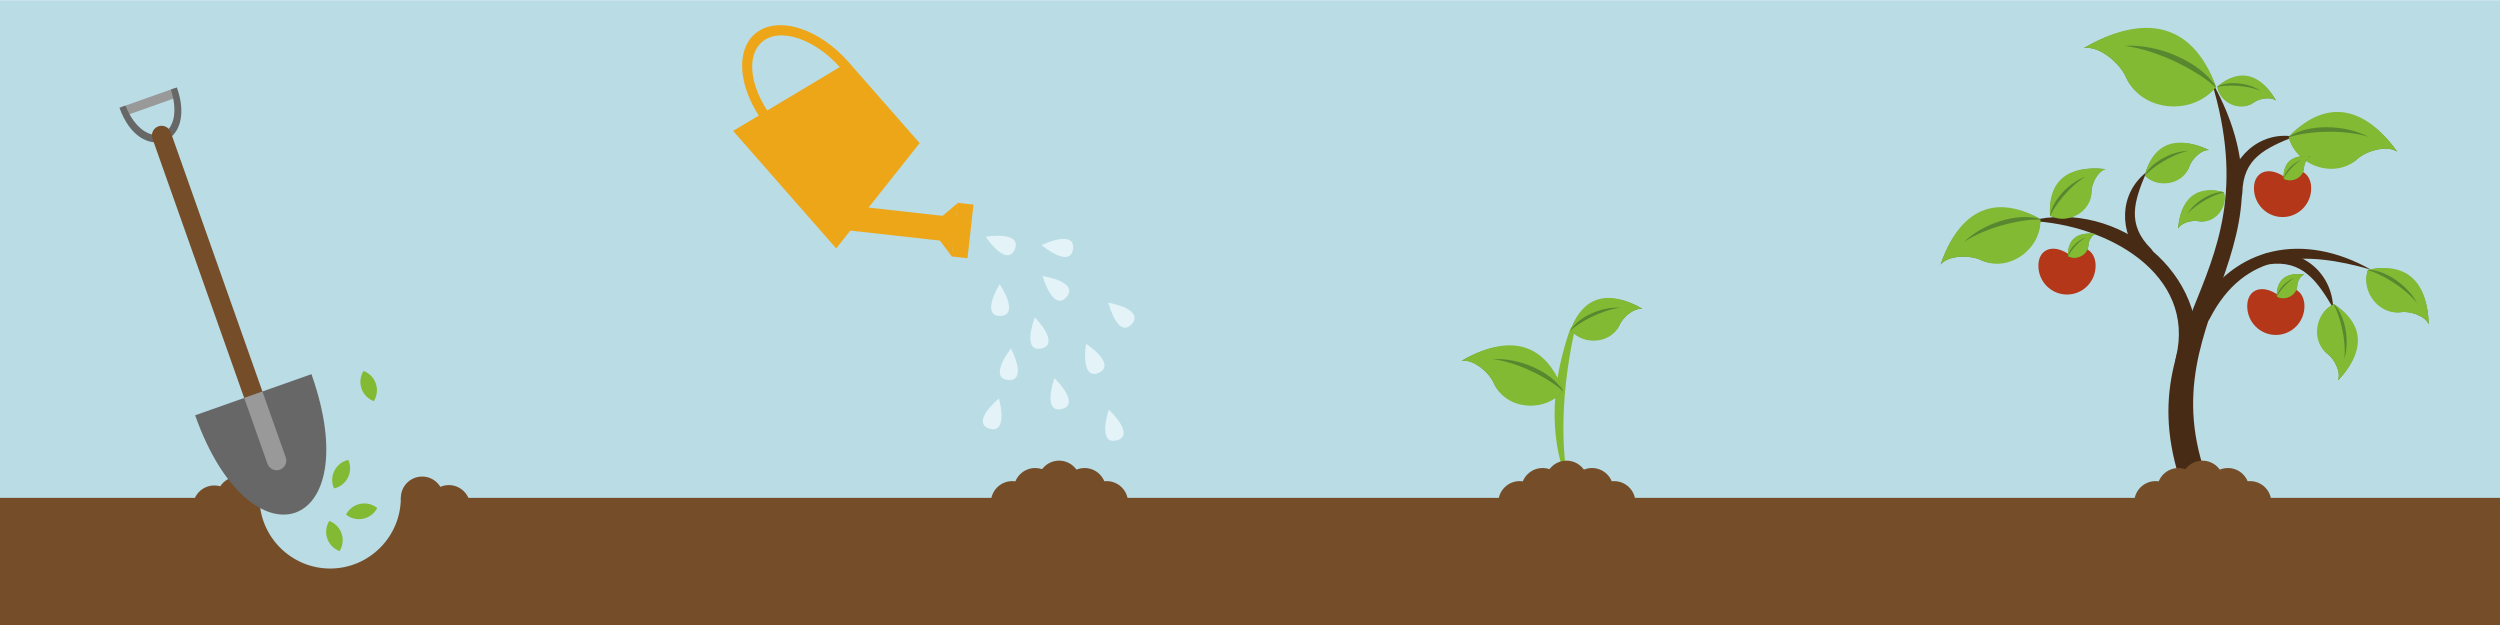 <?xml version="1.0" encoding="utf-8"?>
<!-- Generator: Adobe Illustrator 17.0.0, SVG Export Plug-In . SVG Version: 6.00 Build 0)  -->
<!DOCTYPE svg PUBLIC "-//W3C//DTD SVG 1.1//EN" "http://www.w3.org/Graphics/SVG/1.1/DTD/svg11.dtd">
<svg version="1.1" id="Слой_1" xmlns="http://www.w3.org/2000/svg" xmlns:xlink="http://www.w3.org/1999/xlink" x="0px" y="0px"
	 width="600px" height="150px" viewBox="0 0 600 150" enable-background="new 0 0 600 150" xml:space="preserve">
<rect x="-0.158" y="0.056" fill-rule="evenodd" clip-rule="evenodd" fill="#BADCE5" width="600.158" height="140.944"/>
<rect x="-0.158" y="119.486" fill-rule="evenodd" clip-rule="evenodd" fill="#754D29" width="600.158" height="30.514"/>
<path fill-rule="evenodd" clip-rule="evenodd" fill="#BADCE5" d="M79.238,136.447c9.342,0,16.961-7.619,16.961-16.961
	c0-9.342-7.619-16.962-16.961-16.962c-9.342,0-16.961,7.619-16.961,16.962C62.277,128.828,69.896,136.447,79.238,136.447z"/>
<path fill-rule="evenodd" clip-rule="evenodd" fill="#754D29" d="M57.163,124.601c2.817,0,5.114-2.298,5.114-5.114
	c0-2.818-2.297-5.115-5.114-5.115c-2.817,0-5.114,2.297-5.114,5.115C52.048,122.303,54.346,124.601,57.163,124.601z"/>
<path fill-rule="evenodd" clip-rule="evenodd" fill="#754D29" d="M101.313,124.601c2.817,0,5.114-2.298,5.114-5.114
	c0-2.818-2.297-5.115-5.114-5.115s-5.115,2.297-5.115,5.115C96.199,122.303,98.496,124.601,101.313,124.601z"/>
<path fill-rule="evenodd" clip-rule="evenodd" fill="#754D29" d="M107.729,126.65c2.817,0,5.114-2.297,5.114-5.114
	s-2.297-5.114-5.114-5.114c-2.817,0-5.115,2.297-5.115,5.114S104.912,126.65,107.729,126.65z"/>
<path fill-rule="evenodd" clip-rule="evenodd" fill="#754D29" d="M51.429,126.74c2.817,0,5.114-2.298,5.114-5.114
	c0-2.817-2.297-5.114-5.114-5.114c-2.817,0-5.114,2.297-5.114,5.114C46.314,124.442,48.612,126.74,51.429,126.74z"/>
<g>
	<g>
		<path fill-rule="evenodd" clip-rule="evenodd" fill="#472B15" d="M528.196,127.356c-24.611-49.589,18.531-55.571,2.495-108.066
			l0.004-0.002c24.378,43.091-21.397,58.812,3.141,104.659c0.941,1.558,0.442,3.583-1.116,4.525
			C531.163,129.413,529.138,128.914,528.196,127.356z"/>
		<path fill-rule="evenodd" clip-rule="evenodd" fill="#472B15" d="M526.783,87.139c4.143-21.061-18.411-39.568-39.6-34.116
			c18.75,0.795,39.837,12.813,35.067,32.666c-0.4,1.253,0.29,2.591,1.542,2.991C525.044,89.081,526.382,88.39,526.783,87.139z"/>
		<path fill-rule="evenodd" clip-rule="evenodd" fill="#472B15" d="M527.055,74.859c9.178-16.175,26.076-19.137,41.941-10.155
			c-15.924-4.58-30.263-4.521-38.62,11.697c-0.426,0.917-1.514,1.315-2.431,0.889C527.028,76.864,526.63,75.776,527.055,74.859z"/>
		<path fill-rule="evenodd" clip-rule="evenodd" fill="#472B15" d="M513.958,62.069c-5.465-6.403-5.436-15.5,1.165-20.742
			c-2.903,6.911-4.815,12.44,1.12,18.37c0.655,0.631,0.675,1.673,0.044,2.329C515.656,62.68,514.613,62.7,513.958,62.069z"/>
		<path fill-rule="evenodd" clip-rule="evenodd" fill="#472B15" d="M534.5,46.295c0.909-8.433,7.716-14.893,16.083-13.521
			c-6.87,2.833-12.261,5.138-12.423,13.543c-0.006,1.01-0.831,1.825-1.842,1.819C535.308,48.13,534.493,47.306,534.5,46.295z"/>
		<path fill-rule="evenodd" clip-rule="evenodd" fill="#472B15" d="M544.134,60.768c8.504-1.223,15.535,4.747,15.834,13.173
			c-3.833-6.453-7.37-11.717-15.675-10.483C542.306,63.792,541.589,61.196,544.134,60.768z"/>
	</g>
	<g>
		<path fill-rule="evenodd" clip-rule="evenodd" fill="#58872F" d="M500.14,11.528c3.905-0.592,8.735,3.859,10.074,6.947
			c2.842,6.555,14.756,10.089,21.507,2.493l0.09-0.195C528.296,11.071,518.5,0.814,500.14,11.528z"/>
		<path fill-rule="evenodd" clip-rule="evenodd" fill="#82BA34" d="M500.14,11.528c3.905-0.592,8.736,3.858,10.074,6.947
			c3.63,8.383,15.949,9.426,21.507,2.493c-3.53-3.487-13.499-8.969-21.834-9.966c8.104-0.513,18.108,3.803,21.924,9.772
			C526.082,4.971,514.154,3.35,500.14,11.528z"/>
	</g>
	<g>
		<path fill-rule="evenodd" clip-rule="evenodd" fill="#58872F" d="M575.325,36.386c-2.645-1.7-7.603-0.036-9.58,1.773
			c-4.197,3.84-14.004,2.534-16.441-5.181l-0.002-0.171C555.012,26.899,565.466,22.629,575.325,36.386z"/>
		<path fill-rule="evenodd" clip-rule="evenodd" fill="#82BA34" d="M575.325,36.386c-2.645-1.7-7.604-0.037-9.58,1.773
			c-5.364,4.912-14.655,1.664-16.441-5.181c3.7-1.387,12.727-2.129,19.108-0.144c-5.723-3.007-14.397-3.124-19.111-0.027
			C558.604,23.184,567.8,25.886,575.325,36.386z"/>
	</g>
	<g>
		<path fill-rule="evenodd" clip-rule="evenodd" fill="#58872F" d="M465.747,63.481c2.044-2.39,7.271-2.224,9.685-1.061
			c5.125,2.468,14.141-1.607,14.253-9.697l-0.047-0.165C482.468,48.544,471.227,47.466,465.747,63.481z"/>
		<path fill-rule="evenodd" clip-rule="evenodd" fill="#82BA34" d="M465.747,63.481c2.044-2.39,7.271-2.226,9.685-1.061
			c6.552,3.158,14.514-2.627,14.253-9.697c-3.942-0.262-12.801,1.626-18.34,5.365c4.614-4.529,12.887-7.138,18.293-5.53
			C477.959,46.022,469.93,51.257,465.747,63.481z"/>
	</g>
	<g>
		<path fill-rule="evenodd" clip-rule="evenodd" fill="#58872F" d="M530.167,36.019c-1.979-0.122-4.195,2.319-4.728,3.922
			c-1.128,3.405-6.929,5.702-10.643,2.206l-0.054-0.094C516.069,37.045,520.51,31.479,530.167,36.019z"/>
		<path fill-rule="evenodd" clip-rule="evenodd" fill="#82BA34" d="M530.167,36.019c-1.979-0.122-4.196,2.318-4.728,3.922
			c-1.442,4.354-7.554,5.424-10.643,2.206c1.609-1.902,6.35-5.087,10.473-5.956c-4.075,0.104-8.886,2.709-10.528,5.863
			C516.904,33.895,522.796,32.554,530.167,36.019z"/>
	</g>
	<g>
		<path fill-rule="evenodd" clip-rule="evenodd" fill="#58872F" d="M582.891,77.832c-0.918-2.154-4.669-3.204-6.644-2.917
			c-4.192,0.61-9.687-4.299-7.96-10.071l0.07-0.106C574.346,63.487,582.573,65.231,582.891,77.832z"/>
		<path fill-rule="evenodd" clip-rule="evenodd" fill="#82BA34" d="M582.891,77.832c-0.918-2.154-4.668-3.204-6.644-2.917
			c-5.36,0.782-9.725-5.106-7.96-10.071c2.859,0.694,8.731,4.014,11.832,7.907c-2.267-4.248-7.562-7.949-11.762-8.013
			C578.113,62.702,582.648,68.214,582.891,77.832z"/>
	</g>
	<g>
		<path fill-rule="evenodd" clip-rule="evenodd" fill="#58872F" d="M561.118,91.295c0.817-2.035-0.973-5.211-2.47-6.328
			c-3.18-2.37-3.572-9.257,1.391-11.937l0.117-0.024C564.95,76.142,569.245,82.74,561.118,91.295z"/>
		<path fill-rule="evenodd" clip-rule="evenodd" fill="#82BA34" d="M561.118,91.295c0.817-2.035-0.972-5.212-2.47-6.328
			c-4.067-3.029-3.062-9.816,1.391-11.937c1.435,2.352,3.127,8.436,2.605,13.066c1.309-4.313,0.251-10.268-2.488-13.089
			C567.965,78.115,567.321,84.765,561.118,91.295z"/>
	</g>
	<g>
		<path fill-rule="evenodd" clip-rule="evenodd" fill="#58872F" d="M505.328,40.602c-2.007,0.536-3.398,3.698-3.394,5.467
			c0.01,3.758-4.989,7.967-9.84,5.727l-0.085-0.075C491.662,46.305,494.225,39.301,505.328,40.602z"/>
		<path fill-rule="evenodd" clip-rule="evenodd" fill="#82BA34" d="M505.328,40.602c-2.007,0.536-3.399,3.697-3.394,5.467
			c0.014,4.804-5.703,7.898-9.84,5.727c0.967-2.424,4.619-7.163,8.426-9.397c-4.014,1.457-7.927,5.642-8.511,9.321
			C491.446,42.899,496.853,39.609,505.328,40.602z"/>
	</g>
	<g>
		<path fill-rule="evenodd" clip-rule="evenodd" fill="#58872F" d="M522.738,54.896c0.747-1.505,3.476-2.103,4.879-1.815
			c2.978,0.608,7.115-2.682,6.116-6.887l-0.046-0.08C529.448,44.973,523.484,45.884,522.738,54.896z"/>
		<path fill-rule="evenodd" clip-rule="evenodd" fill="#82BA34" d="M522.738,54.896c0.747-1.505,3.476-2.103,4.879-1.815
			c3.807,0.78,7.175-3.26,6.116-6.887c-2.077,0.379-6.419,2.516-8.8,5.177c1.798-2.95,5.743-5.383,8.754-5.257
			C526.782,44.256,523.307,48.018,522.738,54.896z"/>
	</g>
	<g>
		<path fill-rule="evenodd" clip-rule="evenodd" fill="#58872F" d="M546.244,24.152c-1.357-1.077-4.166-0.436-5.349,0.447
			c-2.511,1.875-7.815,0.621-8.729-3.741l0.008-0.094C535.629,17.838,541.594,16.071,546.244,24.152z"/>
		<path fill-rule="evenodd" clip-rule="evenodd" fill="#82BA34" d="M546.244,24.152c-1.357-1.077-4.166-0.437-5.349,0.447
			c-3.21,2.398-8.125,0.109-8.729-3.741c2.104-0.558,7.093-0.47,10.482,0.968c-2.972-1.962-7.721-2.501-10.474-1.062
			C537.802,15.999,542.695,17.984,546.244,24.152z"/>
	</g>
	<g>
		<path fill-rule="evenodd" clip-rule="evenodd" fill="#B33718" d="M496.255,60.862c3.358-2.869,6.694-0.904,6.694,2.913
			c0,3.817-3.076,6.912-6.869,6.912c-3.794,0-6.868-3.095-6.868-6.912C489.212,59.958,492.461,58.428,496.255,60.862z"/>
		<g>
			<path fill-rule="evenodd" clip-rule="evenodd" fill="#58872F" d="M502.942,56.164c-0.986,0.242-1.699,1.774-1.715,2.64
				c-0.033,1.838-2.521,3.846-4.871,2.701l-0.04-0.037C496.201,58.815,497.526,55.416,502.942,56.164z"/>
			<path fill-rule="evenodd" clip-rule="evenodd" fill="#82BA34" d="M502.942,56.164c-0.986,0.242-1.699,1.774-1.715,2.64
				c-0.042,2.349-2.869,3.805-4.871,2.701c0.498-1.175,2.331-3.456,4.216-4.51c-1.978,0.672-3.934,2.679-4.257,4.473
				C496.13,57.147,498.808,55.593,502.942,56.164z"/>
		</g>
	</g>
	<g>
		<path fill-rule="evenodd" clip-rule="evenodd" fill="#B33718" d="M547.992,42.27c3.358-2.869,6.694-0.905,6.694,2.912
			c0,3.817-3.076,6.912-6.868,6.912c-3.794,0-6.869-3.094-6.869-6.912C540.95,41.365,544.199,39.835,547.992,42.27z"/>
		<g>
			<path fill-rule="evenodd" clip-rule="evenodd" fill="#58872F" d="M554.68,37.571c-0.987,0.242-1.699,1.774-1.715,2.639
				c-0.033,1.838-2.521,3.846-4.871,2.701l-0.041-0.038C547.939,40.222,549.263,36.822,554.68,37.571z"/>
			<path fill-rule="evenodd" clip-rule="evenodd" fill="#82BA34" d="M554.68,37.571c-0.987,0.242-1.699,1.774-1.715,2.639
				c-0.042,2.35-2.869,3.805-4.871,2.701c0.498-1.175,2.331-3.456,4.216-4.51c-1.978,0.673-3.934,2.68-4.257,4.473
				C547.867,38.554,550.545,37,554.68,37.571z"/>
		</g>
	</g>
	<g>
		<path fill-rule="evenodd" clip-rule="evenodd" fill="#B33718" d="M546.375,70.563c3.359-2.869,6.695-0.904,6.695,2.913
			c0,3.817-3.076,6.912-6.868,6.912c-3.794,0-6.868-3.095-6.868-6.912C539.333,69.659,542.582,68.129,546.375,70.563z"/>
		<g>
			<path fill-rule="evenodd" clip-rule="evenodd" fill="#58872F" d="M553.063,65.865c-0.987,0.242-1.699,1.774-1.715,2.64
				c-0.034,1.838-2.521,3.846-4.871,2.701l-0.04-0.037C546.322,68.516,547.646,65.116,553.063,65.865z"/>
			<path fill-rule="evenodd" clip-rule="evenodd" fill="#82BA34" d="M553.063,65.865c-0.987,0.242-1.699,1.774-1.715,2.64
				c-0.042,2.35-2.869,3.805-4.871,2.701c0.498-1.175,2.331-3.456,4.216-4.51c-1.978,0.672-3.934,2.679-4.256,4.473
				C546.25,66.848,548.928,65.294,553.063,65.865z"/>
		</g>
	</g>
</g>
<g>
	<path fill-rule="evenodd" clip-rule="evenodd" fill="#754D29" d="M242.934,125.698c2.817,0,5.114-2.298,5.114-5.114
		c0-2.818-2.297-5.115-5.114-5.115s-5.115,2.297-5.115,5.115C237.82,123.401,240.117,125.698,242.934,125.698z"/>
	<path fill-rule="evenodd" clip-rule="evenodd" fill="#754D29" d="M265.607,125.698c2.817,0,5.115-2.298,5.115-5.114
		c0-2.818-2.297-5.115-5.115-5.115s-5.115,2.297-5.115,5.115C260.493,123.401,262.79,125.698,265.607,125.698z"/>
	<path fill-rule="evenodd" clip-rule="evenodd" fill="#754D29" d="M254.187,132.711c5.367,0,9.745-4.378,9.745-9.745
		c0-5.368-4.378-9.745-9.745-9.745c-5.368,0-9.745,4.377-9.745,9.745C244.441,128.333,248.819,132.711,254.187,132.711z"/>
	<path fill-rule="evenodd" clip-rule="evenodd" fill="#754D29" d="M260.306,122.556c2.817,0,5.114-2.298,5.114-5.115
		c0-2.817-2.297-5.114-5.114-5.114c-2.817,0-5.115,2.298-5.115,5.114C255.191,120.259,257.489,122.556,260.306,122.556z"/>
	<path fill-rule="evenodd" clip-rule="evenodd" fill="#754D29" d="M248.436,122.556c2.817,0,5.115-2.298,5.115-5.115
		c0-2.817-2.297-5.114-5.115-5.114c-2.817,0-5.115,2.298-5.115,5.114C243.322,120.259,245.62,122.556,248.436,122.556z"/>
	<path fill-rule="evenodd" clip-rule="evenodd" fill="#754D29" d="M254.187,120.786c2.817,0,5.115-2.297,5.115-5.114
		s-2.297-5.114-5.115-5.114s-5.115,2.297-5.115,5.114S251.37,120.786,254.187,120.786z"/>
</g>
<path fill-rule="evenodd" clip-rule="evenodd" fill="#82BA34" d="M376.423,116.279c-1.287-6.432-2.365-18.734,1.296-36.116
	c0.471-2.237-0.485-2.359-1.052-0.697C370.548,97.362,373.569,109.785,376.423,116.279z"/>
<g>
	<path fill-rule="evenodd" clip-rule="evenodd" fill="#58872F" d="M394.207,74.136c-2.125-0.322-4.753,2.1-5.482,3.78
		c-1.546,3.568-8.03,5.491-11.704,1.357l-0.049-0.106C378.885,73.888,384.216,68.305,394.207,74.136z"/>
	<path fill-rule="evenodd" clip-rule="evenodd" fill="#82BA34" d="M394.207,74.136c-2.125-0.322-4.754,2.1-5.482,3.78
		c-1.975,4.562-8.679,5.13-11.704,1.357c1.922-1.898,7.347-4.881,11.882-5.424c-4.41-0.279-9.855,2.07-11.931,5.318
		C380.09,70.567,386.582,69.685,394.207,74.136z"/>
</g>
<g>
	
		<rect x="29.217" y="23.351" transform="matrix(0.943 -0.334 0.334 0.943 -6.108 13.388)" fill-rule="evenodd" clip-rule="evenodd" fill="#9A9999" width="13.46" height="2.271"/>
	<path fill-rule="evenodd" clip-rule="evenodd" fill="#676767" d="M28.671,25.856l1.436-0.508
		c4.575,11.345,14.725,8.166,10.91-3.858l1.435-0.508C47.473,35.168,33.539,39.61,28.671,25.856z"/>
	<path fill-rule="evenodd" clip-rule="evenodd" fill="#754D29" d="M38.008,30.316L38.008,30.316
		c1.204-0.426,2.538,0.211,2.964,1.414l27.602,78.037c0.426,1.204-0.211,2.538-1.415,2.964h0c-1.204,0.426-2.537-0.211-2.963-1.415
		L36.594,33.279C36.168,32.074,36.804,30.742,38.008,30.316z"/>
	<path fill-rule="evenodd" clip-rule="evenodd" fill="#676767" d="M46.836,99.669l27.913-9.873
		C88.231,127.918,60.066,137.081,46.836,99.669z"/>
	<path fill-rule="evenodd" clip-rule="evenodd" fill="#9A9999" d="M62.982,93.957l5.592,15.81c0.426,1.204-0.211,2.538-1.415,2.964
		l0,0c-1.204,0.426-2.537-0.211-2.964-1.415l-5.592-15.81L62.982,93.957z"/>
</g>
<g>
	<path fill-rule="evenodd" clip-rule="evenodd" fill="#82BA34" d="M79.027,125.02c1.343,0.499,2.46,1.576,2.958,3.038
		c0.499,1.463,0.272,2.997-0.488,4.213c-1.344-0.499-2.46-1.576-2.958-3.038C78.041,127.77,78.268,126.235,79.027,125.02z"/>
	<path fill-rule="evenodd" clip-rule="evenodd" fill="#82BA34" d="M83.593,110.378c0.586,1.308,0.602,2.859-0.091,4.24
		c-0.693,1.381-1.946,2.296-3.344,2.608c-0.587-1.308-0.603-2.859,0.09-4.24C80.941,111.604,82.193,110.69,83.593,110.378z"/>
	<path fill-rule="evenodd" clip-rule="evenodd" fill="#82BA34" d="M90.533,121.917c-0.656,1.275-1.857,2.255-3.369,2.575
		c-1.511,0.322-3.008-0.087-4.125-0.985c0.656-1.275,1.857-2.256,3.369-2.576C87.92,120.61,89.416,121.018,90.533,121.917z"/>
	<path fill-rule="evenodd" clip-rule="evenodd" fill="#82BA34" d="M87.246,89.024c1.343,0.5,2.46,1.576,2.958,3.038
		c0.499,1.463,0.272,2.997-0.488,4.213c-1.344-0.5-2.46-1.576-2.958-3.038C86.259,91.774,86.486,90.24,87.246,89.024z"/>
</g>
<g>
	<path fill-rule="evenodd" clip-rule="evenodd" fill="#754D29" d="M364.713,125.698c2.817,0,5.115-2.298,5.115-5.114
		c0-2.818-2.298-5.115-5.115-5.115c-2.817,0-5.114,2.297-5.114,5.115C359.598,123.401,361.896,125.698,364.713,125.698z"/>
	<path fill-rule="evenodd" clip-rule="evenodd" fill="#754D29" d="M387.386,125.698c2.817,0,5.115-2.298,5.115-5.114
		c0-2.818-2.298-5.115-5.115-5.115c-2.817,0-5.114,2.297-5.114,5.115C382.271,123.401,384.568,125.698,387.386,125.698z"/>
	<path fill-rule="evenodd" clip-rule="evenodd" fill="#754D29" d="M375.965,132.711c5.367,0,9.745-4.378,9.745-9.745
		c0-5.368-4.378-9.745-9.745-9.745c-5.368,0-9.745,4.377-9.745,9.745C366.22,128.333,370.597,132.711,375.965,132.711z"/>
	<path fill-rule="evenodd" clip-rule="evenodd" fill="#754D29" d="M382.084,122.556c2.817,0,5.115-2.298,5.115-5.115
		c0-2.817-2.298-5.114-5.115-5.114c-2.817,0-5.114,2.298-5.114,5.114C376.97,120.259,379.267,122.556,382.084,122.556z"/>
	<path fill-rule="evenodd" clip-rule="evenodd" fill="#754D29" d="M370.215,122.556c2.817,0,5.115-2.298,5.115-5.115
		c0-2.817-2.298-5.114-5.115-5.114s-5.114,2.298-5.114,5.114C365.101,120.259,367.398,122.556,370.215,122.556z"/>
	<path fill-rule="evenodd" clip-rule="evenodd" fill="#754D29" d="M375.965,120.786c2.817,0,5.114-2.297,5.114-5.114
		s-2.297-5.114-5.114-5.114s-5.115,2.297-5.115,5.114S373.148,120.786,375.965,120.786z"/>
</g>
<g>
	<path fill-rule="evenodd" clip-rule="evenodd" fill="#754D29" d="M517.332,125.698c2.817,0,5.115-2.298,5.115-5.114
		c0-2.818-2.298-5.115-5.115-5.115s-5.114,2.297-5.114,5.115C512.217,123.401,514.514,125.698,517.332,125.698z"/>
	<path fill-rule="evenodd" clip-rule="evenodd" fill="#754D29" d="M540.005,125.698c2.817,0,5.115-2.298,5.115-5.114
		c0-2.818-2.298-5.115-5.115-5.115s-5.114,2.297-5.114,5.115C534.89,123.401,537.187,125.698,540.005,125.698z"/>
	<path fill-rule="evenodd" clip-rule="evenodd" fill="#754D29" d="M528.584,132.711c5.368,0,9.745-4.378,9.745-9.745
		c0-5.368-4.378-9.745-9.745-9.745c-5.367,0-9.745,4.377-9.745,9.745C518.839,128.333,523.216,132.711,528.584,132.711z"/>
	<path fill-rule="evenodd" clip-rule="evenodd" fill="#754D29" d="M534.703,122.556c2.817,0,5.114-2.298,5.114-5.115
		c0-2.817-2.297-5.114-5.114-5.114s-5.115,2.298-5.115,5.114C529.588,120.259,531.886,122.556,534.703,122.556z"/>
	<path fill-rule="evenodd" clip-rule="evenodd" fill="#754D29" d="M522.834,122.556c2.817,0,5.114-2.298,5.114-5.115
		c0-2.817-2.297-5.114-5.114-5.114s-5.115,2.298-5.115,5.114C517.719,120.259,520.017,122.556,522.834,122.556z"/>
	<path fill-rule="evenodd" clip-rule="evenodd" fill="#754D29" d="M528.584,120.786c2.817,0,5.115-2.297,5.115-5.114
		s-2.298-5.114-5.115-5.114c-2.817,0-5.114,2.297-5.114,5.114S525.767,120.786,528.584,120.786z"/>
</g>
<g>
	<g>
		
			<rect x="203.642" y="50.723" transform="matrix(0.994 0.111 -0.111 0.994 7.298 -23.689)" fill-rule="evenodd" clip-rule="evenodd" fill="#EDA617" width="25.589" height="5.972"/>
		
			<rect x="229.14" y="48.869" transform="matrix(-0.994 -0.111 0.111 -0.994 454.536 135.982)" fill-rule="evenodd" clip-rule="evenodd" fill="#EDA617" width="3.827" height="12.944"/>
		<polygon fill-rule="evenodd" clip-rule="evenodd" fill="#EDA617" points="229.87,48.696 226.223,51.817 225.565,57.712 
			228.433,61.561 		"/>
		<path fill-rule="evenodd" clip-rule="evenodd" fill="#EDA617" d="M200.689,59.622l-12.885-14.688l2.444-22.075l11.302-6.764
			c-3.021-3.344-6.519-5.7-9.797-6.835l0.267-2.415c3.947,1.273,8.103,4.03,11.596,8.013l17.095,19.488L200.689,59.622z
			 M187.804,44.934l-11.857-13.517l6.158-3.685c-4.833-7.458-5.426-15.656-0.972-19.562c2.681-2.352,6.666-2.688,10.889-1.325
			l-0.267,2.415c-3.516-1.217-6.777-1.03-8.92,0.85c-3.585,3.144-2.883,10.007,1.301,16.407l6.113-3.658L187.804,44.934z"/>
	</g>
	<path fill-rule="evenodd" clip-rule="evenodd" fill="#E4F3F8" d="M236.56,56.803c2.487,3.607,5.626,6.172,6.981,3.068
		C244.895,56.767,240.895,56.172,236.56,56.803z"/>
	<path fill-rule="evenodd" clip-rule="evenodd" fill="#E4F3F8" d="M249.963,58.827c3.418,2.739,7.163,4.293,7.568,0.929
		C257.935,56.394,253.934,56.975,249.963,58.827z"/>
	<path fill-rule="evenodd" clip-rule="evenodd" fill="#E4F3F8" d="M239.916,68.202c-2.229,3.771-3.239,7.698,0.148,7.624
		C243.45,75.75,242.309,71.871,239.916,68.202z"/>
	<path fill-rule="evenodd" clip-rule="evenodd" fill="#E4F3F8" d="M250.229,66.262c1.274,4.191,3.486,7.588,5.719,5.042
		C258.181,68.758,254.551,66.976,250.229,66.262z"/>
	<path fill-rule="evenodd" clip-rule="evenodd" fill="#E4F3F8" d="M248.362,76.175c-1.511,4.112-1.795,8.156,1.522,7.471
		C253.201,82.96,251.378,79.351,248.362,76.175z"/>
	<path fill-rule="evenodd" clip-rule="evenodd" fill="#E4F3F8" d="M265.994,72.634c1.175,4.22,3.308,7.669,5.6,5.175
		C273.886,75.316,270.299,73.451,265.994,72.634z"/>
	<path fill-rule="evenodd" clip-rule="evenodd" fill="#E4F3F8" d="M260.637,82.491c-0.614,4.338-0.041,8.352,3.058,6.985
		C266.794,88.109,264.253,84.964,260.637,82.491z"/>
	<path fill-rule="evenodd" clip-rule="evenodd" fill="#E4F3F8" d="M242.643,83.604c-2.645,3.492-4.096,7.278-0.723,7.59
		C245.292,91.506,244.602,87.523,242.643,83.604z"/>
	<path fill-rule="evenodd" clip-rule="evenodd" fill="#E4F3F8" d="M253.056,90.751c-1.382,4.157-1.539,8.209,1.755,7.42
		C258.105,97.382,256.17,93.832,253.056,90.751z"/>
	<path fill-rule="evenodd" clip-rule="evenodd" fill="#E4F3F8" d="M266.098,98.316c-1.304,4.183-1.386,8.236,1.893,7.386
		C271.269,104.853,269.269,101.338,266.098,98.316z"/>
	<path fill-rule="evenodd" clip-rule="evenodd" fill="#E4F3F8" d="M239.749,95.606c-3.319,2.86-5.532,6.257-2.3,7.27
		C240.681,103.888,240.842,99.848,239.749,95.606z"/>
</g>
<g>
	<path fill-rule="evenodd" clip-rule="evenodd" fill="#58872F" d="M350.771,86.599c3.001-0.455,6.712,2.965,7.741,5.338
		c2.183,5.037,11.338,7.752,16.526,1.916l0.07-0.15C372.405,86.248,364.879,78.366,350.771,86.599z"/>
	<path fill-rule="evenodd" clip-rule="evenodd" fill="#82BA34" d="M350.771,86.599c3.001-0.455,6.713,2.965,7.741,5.338
		c2.79,6.441,12.255,7.242,16.526,1.916c-2.713-2.68-10.373-6.892-16.776-7.658c6.226-0.394,13.914,2.922,16.846,7.508
		C370.706,81.56,361.539,80.315,350.771,86.599z"/>
</g>
</svg>
